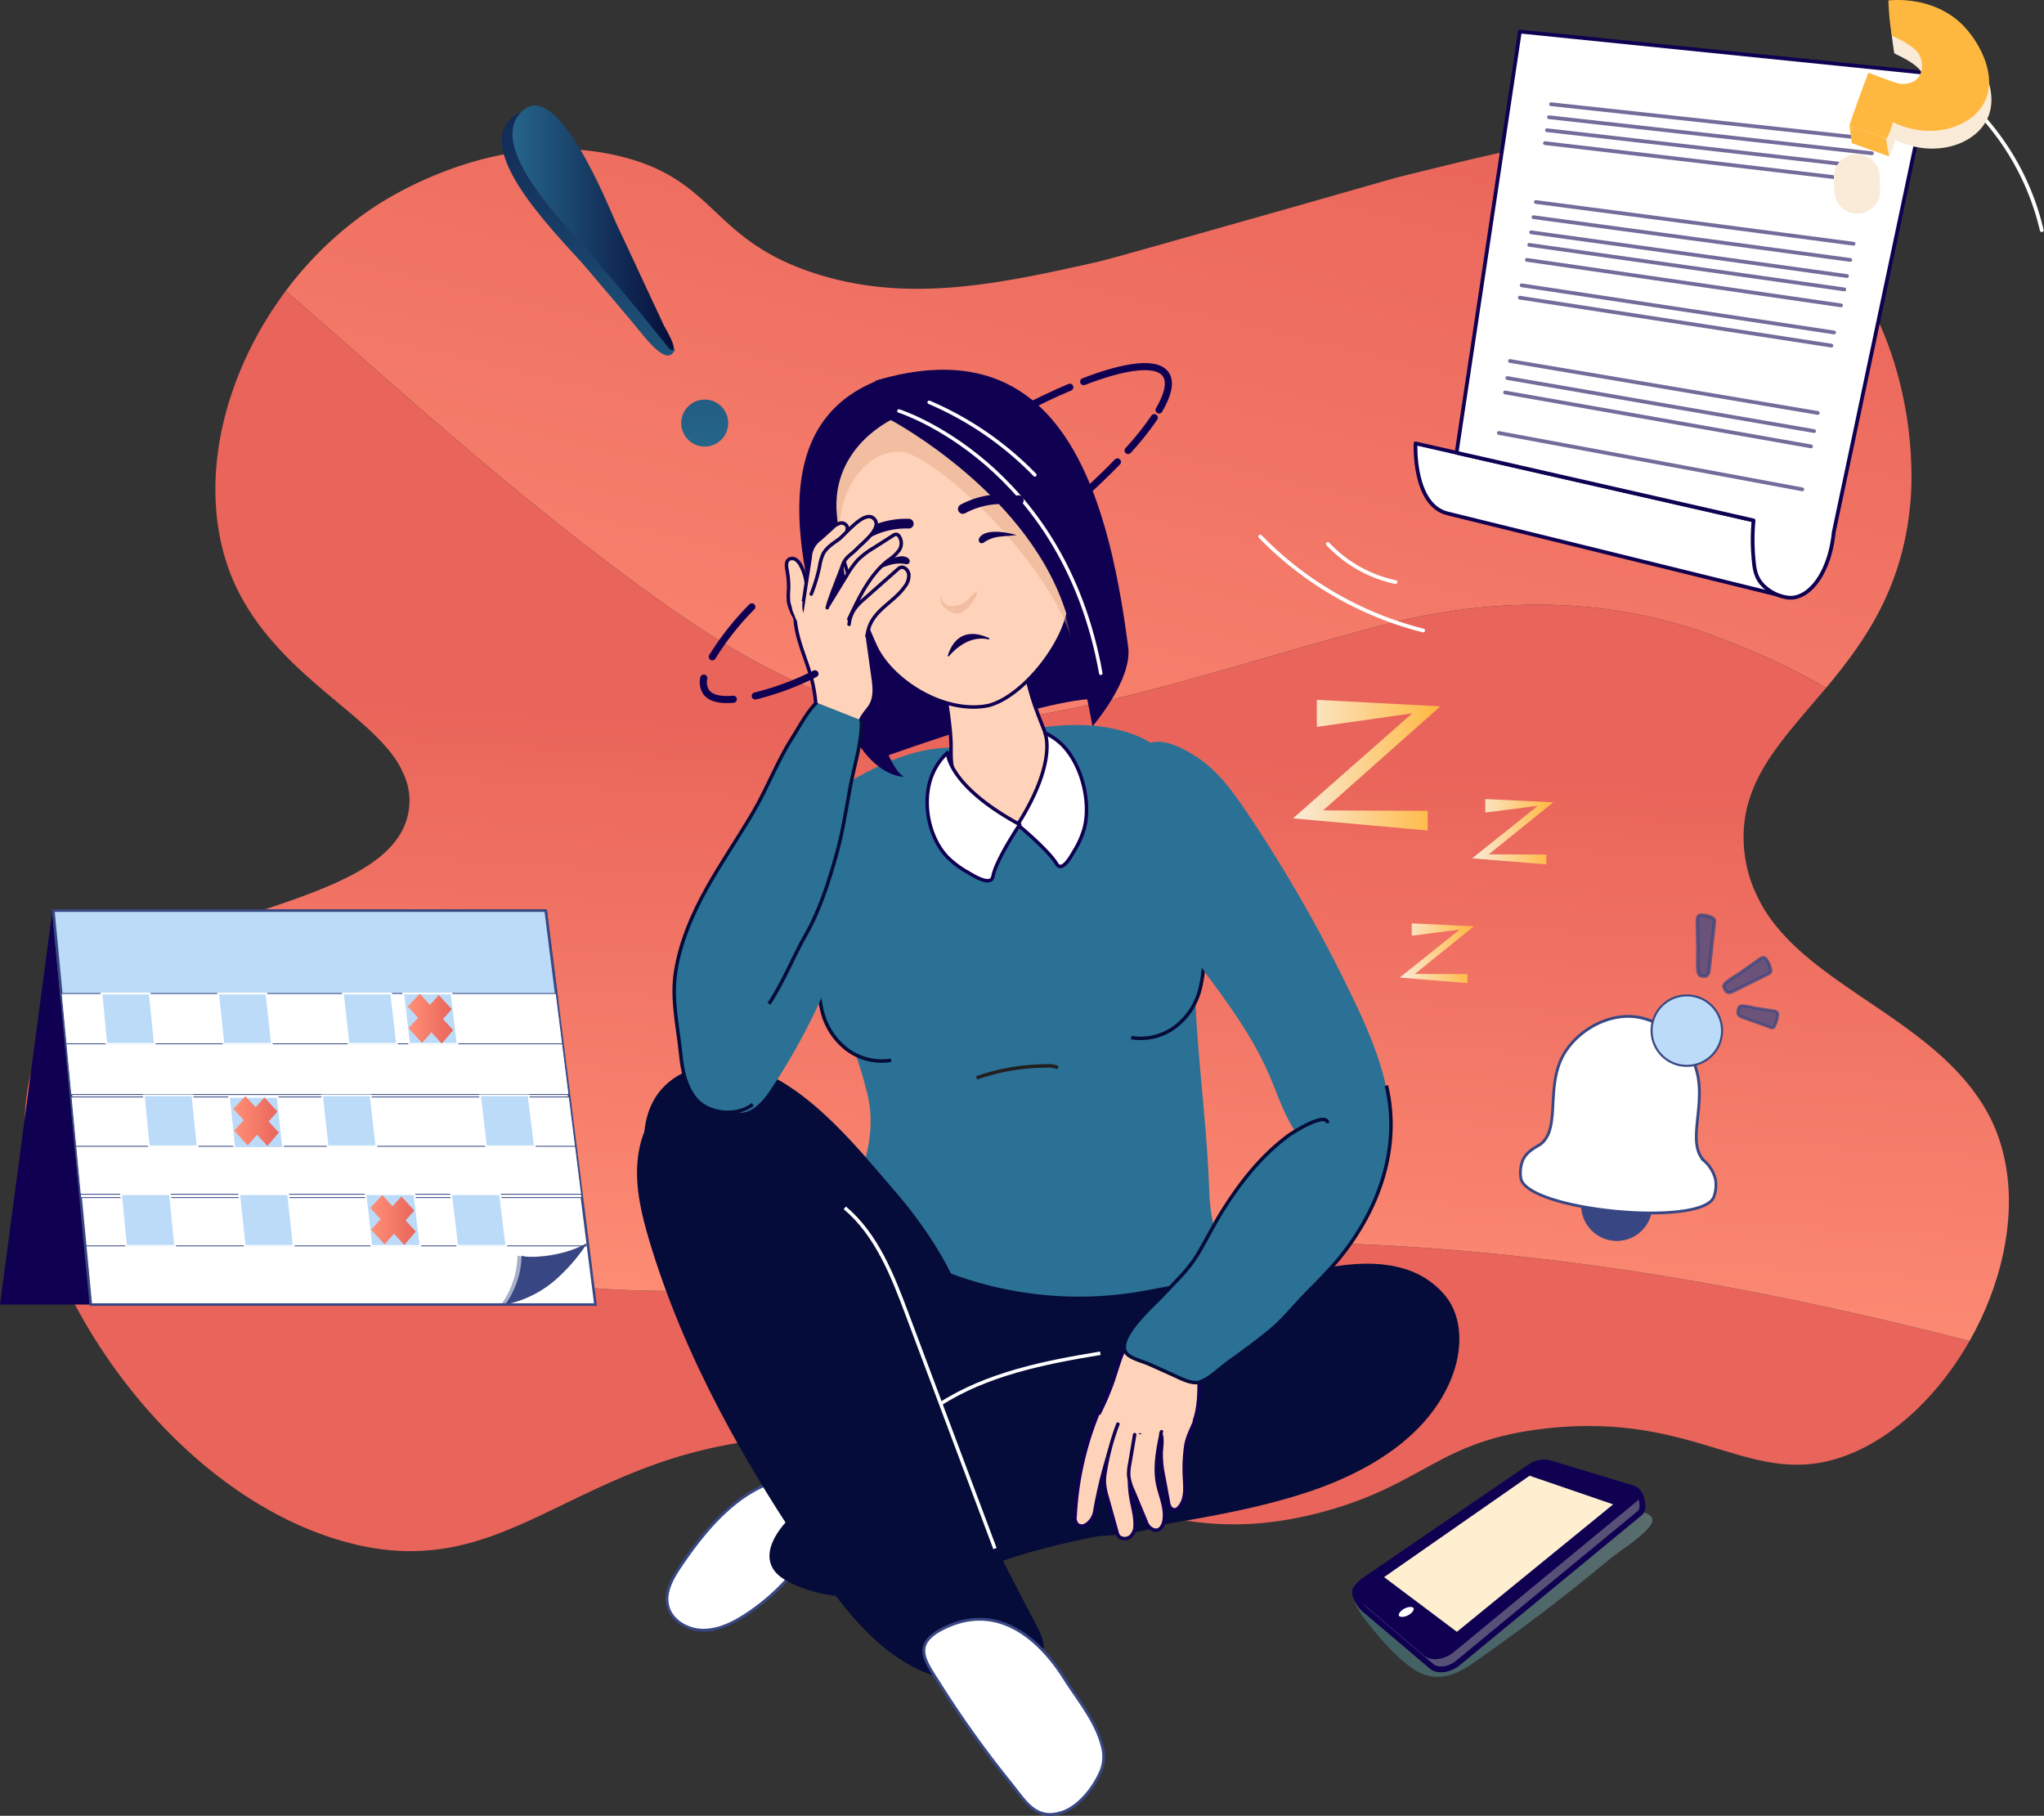 <svg xmlns="http://www.w3.org/2000/svg" xmlns:xlink="http://www.w3.org/1999/xlink" width="576.006" height="511.665" viewBox="0 0 576.006 511.665"><rect x="0" y="0" width="576.006" height="511.665" fill="#333333" stroke="none"/><defs><style>.a,.am,.an,.ax,.j,.p,.q,.s,.t,.u,.v{fill:none;}.b{opacity:0.38;fill:url(#a);}.c{clip-path:url(#b);}.d{fill:url(#c);}.e{fill:url(#d);}.f{fill:url(#e);}.g,.i{fill:#2a7195;}.h{fill:#060c39;}.h,.i,.s{stroke:#060c39;}.ae,.af,.ag,.ah,.ai,.au,.av,.aw,.ax,.ay,.h,.i,.j,.k,.s,.t{stroke-miterlimit:10;}.h,.i,.j,.l,.n,.p,.s,.t,.v{stroke-width:0.982px;}.j{stroke:#231f20;}.ac,.aj,.ak,.au,.aw,.k,.n{fill:#fff;}.ae,.ag,.ah,.ai,.au,.aw,.ax,.k{stroke:#384783;}.ag,.k{stroke-width:0.794px;}.l,.r{fill:#ffd3b9;}.aa,.ac,.ak,.am,.l,.n,.q,.u,.v,.z{stroke:#100052;}.aa,.ac,.ak,.am,.an,.l,.n,.p,.q,.u,.v,.z{stroke-linecap:round;stroke-linejoin:round;}.aa,.m{fill:#100052;}.o{fill:#e2a383;mix-blend-mode:multiply;isolation:isolate;}.az,.o{opacity:0.44;}.an,.ay,.p,.t{stroke:#fff;}.q{stroke-width:2.735px;}.u{stroke-width:2px;}.w{fill:url(#f);}.x{fill:url(#g);}.y{fill:url(#h);}.z{fill:#575177;}.aa,.ac,.z{stroke-width:1.64px;}.ab{fill:#ffefd1;}.ad{fill:url(#j);}.ae,.ag,.ah,.ai,.az,.ba{fill:#384783;}.ae{stroke-width:0.211px;}.af,.av,.ay{fill:#bbdbf9;}.af,.av{stroke:#384883;}.af{stroke-width:0.575px;}.ag,.ah,.ai{opacity:0.72;}.ah{stroke-width:0.898px;}.ai{stroke-width:0.98px;}.ak,.am,.an{stroke-width:1.056px;}.al{opacity:0.58;}.ao{fill:url(#m);}.ap{fill:url(#n);}.aq{fill:url(#o);}.ar{fill:url(#p);}.as{fill:url(#q);}.at{fill:url(#r);}.au,.av{stroke-width:0.722px;}.aw,.ax{stroke-width:0.241px;}.ay{stroke-width:0.482px;}.bb{fill:url(#s);}</style><linearGradient id="a" y1="0.5" x2="1" y2="0.5" gradientUnits="objectBoundingBox"><stop offset="0" stop-color="#4fa5ad"/><stop offset="1" stop-color="#99cbcf"/></linearGradient><clipPath id="b"><path class="a" d="M953.206,446.3c-7.631-46.061-69.956-48.788-73.825-89.426C877.567,337.8,890.1,326,902.712,310.9c10.956-13.123,21.964-28.736,23.649-53.774.329-4.891,2.128-38.952-20.134-67.413-4.923-6.294-21.616-25.738-48.992-32.331-19.106-4.6-37.252-.13-73.546,8.812-4.453,1.1-2.927.8-38.736,10.946-30.256,8.569-45.385,12.853-47.891,13.413-27.266,6.082-53.323,11.894-79.971,3.223C587.83,184.256,589.6,167.6,562.6,160.893c-34.346-8.532-65.358,11.431-69.79,14.375a100.555,100.555,0,0,0-24.667,23.492c-15.766,21.053-23.351,47.616-18.286,70.749,9.157,41.822,55.857,50.526,53.019,74.98-3.785,32.617-87.98,26.728-104.7,68.788a46.665,46.665,0,0,0-1.522,4.526c-12.268,43.339,31.219,117.479,87.427,133.739,52.788,15.271,68.426-34.593,146.775-28.9,58.879,4.281,79.231,34.563,130.2,20.637,28.487-7.784,32.178-19.99,62.415-23.388,43.347-4.871,58,17.714,84.765,7.573,13.911-5.272,26.478-17.643,34.9-32.667C951.552,479.8,955.834,462.162,953.206,446.3Z" transform="translate(-394.573 -155.55)"/></clipPath><linearGradient id="c" x1="0.483" y1="2.287" x2="0.492" y2="1.264" gradientUnits="objectBoundingBox"><stop offset="0" stop-color="#ff9077"/><stop offset="1" stop-color="#e9645a"/></linearGradient><linearGradient id="d" x1="0.006" y1="1.33" x2="0.824" y2="0.008" xlink:href="#c"/><linearGradient id="e" x1="0.474" y1="1.03" x2="0.548" y2="0.424" xlink:href="#c"/><linearGradient id="f" x1="0.721" y1="1.708" x2="0.275" y2="-0.622" gradientUnits="objectBoundingBox"><stop offset="0" stop-color="#2a7195"/><stop offset="1" stop-color="#060c39"/></linearGradient><linearGradient id="g" x1="0.763" y1="2.422" x2="-0.887" y2="-9.638" xlink:href="#f"/><linearGradient id="h" x1="0" y1="0.5" x2="1" y2="0.5" xlink:href="#f"/><linearGradient id="j" y1="0.5" x2="1" y2="0.5" gradientUnits="objectBoundingBox"><stop offset="0" stop-color="#faebd8"/><stop offset="1" stop-color="#ffb83f"/></linearGradient><linearGradient id="m" x1="-25.23" y1="18.47" x2="-25.255" y2="20.166" xlink:href="#j"/><linearGradient id="n" x1="-25.756" y1="19.978" x2="-24.745" y2="19.978" xlink:href="#j"/><linearGradient id="o" x1="-98.54" y1="278.386" x2="-98.49" y2="279.212" xlink:href="#j"/><linearGradient id="p" x1="-77.991" y1="71.496" x2="-77.374" y2="72.348" xlink:href="#j"/><linearGradient id="q" x1="-77.922" y1="55.073" x2="-78.661" y2="65.586" xlink:href="#j"/><linearGradient id="r" x1="-90.779" y1="87.795" x2="-89.809" y2="87.795" xlink:href="#j"/><linearGradient id="s" x1="0" y1="0.5" x2="1" y2="0.5" xlink:href="#c"/></defs><g transform="translate(-382 -84)"><path class="b" d="M1116.215,895.719c-4.476.628-9.112,1.313-12.9,3.774-2.317,1.5-4.242,3.631-6.773,4.736.542,3.17,2.623,5.828,4.655,8.321,3.73,4.578,7.6,9.169,12.517,12.436,5.664,3.762,11.2,2,16.441-1.636,9.045-6.28,17.717-12.684,26.339-19.445,4.243-3.328,8.4-6.756,12.582-10.161,3.594-2.926,7.931-5.293,10.923-8.892,4.1-4.928-6.952-4.927-9.957-5.259l-9.387-1.036" transform="translate(-333.245 -370.563)"/><g transform="translate(388.709 122.181)"><g class="c"><g transform="translate(0.263 0.577)"><path class="d" d="M729.755,697.2c-76.531,1.573-153.062,28.83-228.544,1.573-36.637-13.381-69.4-34.118-104.06-50.682-12.268,43.34,31.219,117.48,87.427,133.74,52.788,15.271,68.426-34.593,146.775-28.9,58.879,4.281,79.231,34.563,130.2,20.637,28.488-7.784,32.178-19.99,62.415-23.388,43.347-4.871,58,17.713,84.765,7.572,13.911-5.272,26.478-17.643,34.9-32.667C872.551,706.777,802.419,695.651,729.755,697.2Z" transform="translate(-395.065 -385.835)"/><path class="e" d="M743.209,319.649c36.168-6.29,67.62-17.822,103.264-26.733,31.451-7.338,62.9-6.29,91.732,5.242a189.162,189.162,0,0,1,29.3,13.825c10.956-13.123,21.964-28.736,23.649-53.774.329-4.891,2.128-38.952-20.134-67.413-4.923-6.294-21.617-25.737-48.992-32.331-19.106-4.6-37.252-.131-73.546,8.812-4.453,1.1-2.927.8-38.736,10.945-30.256,8.569-45.385,12.854-47.891,13.413-27.266,6.082-53.324,11.894-79.971,3.224-29.261-9.521-27.492-26.177-54.49-32.883-34.346-8.532-65.358,11.431-69.79,14.375a100.562,100.562,0,0,0-24.667,23.491c34.744,30.3,69.356,62.015,109.106,89.929C672.969,311.262,705.993,326.463,743.209,319.649Z" transform="translate(-459.365 -156.631)"/><path class="f" d="M955.521,485.142c-7.631-46.061-69.956-48.787-73.824-89.425-1.815-19.066,10.723-30.869,23.33-45.969a189.165,189.165,0,0,0-29.3-13.825c-28.83-11.532-60.281-12.58-91.732-5.242-35.644,8.911-67.1,20.443-103.264,26.733-37.217,6.814-70.241-8.387-101.167-29.879-39.75-27.914-74.362-59.632-109.106-89.929-15.766,21.054-23.351,47.616-18.286,70.749,9.157,41.822,55.857,50.526,53.019,74.979-3.785,32.617-87.98,26.729-104.7,68.789a46.722,46.722,0,0,0-1.522,4.525c34.658,16.564,67.423,37.3,104.06,50.682,75.483,27.257,152.013,0,228.544-1.573,72.664-1.546,142.8,9.58,213.88,27.887C953.867,518.649,958.149,501.008,955.521,485.142Z" transform="translate(-396.888 -194.396)"/></g></g></g><g transform="translate(562.013 187.304)"><path class="g" d="M857.642,637.319c-5.706-.414-11.5-1.142-16.739-3.631-4.685-2.224-8.733-5.758-12.653-9.334-3-2.74-7.354-.607-8.784-4.2-3.195-8.04-.914-16.92,2.376-24.534,2.842-6.58,4.416-13.3,3.684-20.656a41.857,41.857,0,0,0-1.3-6.343c-2.587-9.958-6.683-18.976-8.337-29.311-1.628-10.171-2.657-20.534-6.163-30.288-1.95-5.426-3.638-11.59-1.14-16.788,1.842-3.835,5.612-6.329,9.314-8.427,9.429-5.342,18.908-10.282,29.785-10.56,6.748-.172,12.412-2.823,18.8-4.316,11.063-2.586,24.223-3.357,34.887,1.216,17.982,7.712,12.248,37.07,14.339,52.067a107.544,107.544,0,0,1,1.27,13.829c.19,20.372,3.344,40.692,4.113,61.035.248,6.568.819,13.873,5.652,18.328a27.125,27.125,0,0,1,3.278,2.994,3.8,3.8,0,0,1,.618,4.135,4.982,4.982,0,0,1-2.065,1.649c-7.41,3.919-14.7,4.645-22.589,6.665-2.764.708-5.132,2.172-8.046,2.742-3.51.687-7.065,1.049-10.547,1.9C877.663,637.85,867.583,638.04,857.642,637.319Z" transform="translate(-760.377 -365.855)"/><path class="h" d="M857.976,819.326c-13.221-4.236-24.592-9.751-31.971-19-8.275-10.376-11.3-23.431-11.633-36.7-.1-4.043.188-8.307,2.374-11.709,3.282-5.111,10.092-6.925,16.123-6.214s11.6,3.448,17.26,5.655a103.708,103.708,0,0,0,53.093,5.866c8.148-1.248,16.195-3.477,24.438-3.6a12.088,12.088,0,0,1,5.85,1.017c2.595,1.367,4.036,4.223,4.93,7.016,3.371,10.535,1.2,22-1.744,32.657C926.872,829.85,886.914,828.6,857.976,819.326Z" transform="translate(-763.654 -495.837)"/><path class="i" d="M819.711,570.613c-6.232,6.176-6.406,16.668-4.626,24.737a19.355,19.355,0,0,0,6.924,11.158,16.291,16.291,0,0,0,12.616,3.208" transform="translate(-763.538 -414.249)"/><path class="i" d="M994.331,558.64c6.231,6.176,6.405,16.668,4.625,24.737a19.354,19.354,0,0,1-6.923,11.158,16.291,16.291,0,0,1-12.616,3.208" transform="translate(-840.634 -408.666)"/><path class="j" d="M920.659,647.357a7.256,7.256,0,0,0-3.138-.489,60.527,60.527,0,0,0-19.8,3.376" transform="translate(-802.532 -449.813)"/><path class="g" d="M1050.135,585.223c-.79,9.74-9.51,11.584-17.405,8.236-9.29-3.939-12.321-13.862-15.907-22.553-6.481-15.708-16.828-26.921-26.043-40.716-8.683-13-19.13-29.232-14.6-45.445,3.219-11.512,10.481-10.818,19.893-4.59,5.188,3.434,9.11,8.453,12.623,13.588a406.741,406.741,0,0,1,28.619,49c3.212,6.522,7.065,14.314,9.725,22.354C1049.271,571.829,1050.661,578.739,1050.135,585.223Z" transform="translate(-838.615 -369.992)"/><path class="h" d="M764.134,743.377c-1.874-2.014-3.693-4.029-5.474-5.979-11.724-12.836-22.233-27.073-29.186-43.09-5.971-13.754-12.949-36.986,4.662-45.409,22.877-10.941,45.3,17.9,58.39,33.039,15.552,17.982,26.9,39.836,23.606,64.252-1.043,7.721-3.961,16.577-11.382,18.952a16.6,16.6,0,0,1-8.13.193C783.463,762.831,773.176,753.1,764.134,743.377Z" transform="translate(-721.02 -449.632)"/><path class="k" d="M738.32,888.551c-2.367,3.479-4.846,7.51-3.874,11.6,1,4.2,5.567,6.848,9.915,6.887s8.446-1.983,12.08-4.354a59.182,59.182,0,0,0,13.1-11.646C775.4,884,798.816,866.785,776.81,864,759.262,861.786,747.055,875.71,738.32,888.551Z" transform="translate(-726.285 -550.971)"/><path class="h" d="M830.9,809.336c1.238,2.343,2.519,4.961,1.852,7.52-.624,2.39-2.8,4.056-5.011,5.208-10.673,5.567-24.224,2.988-34.319-3.549s-17.4-16.44-24.183-26.31c-19.439-28.306-36.587-58.544-46.421-91.347-2.185-7.286-4.017-14.848-3.336-22.419,2.593-28.834,39.221-26.723,49.765-4.482,13.066,27.563,22.958,56.844,36.131,84.517Q817.609,784.162,830.9,809.336Z" transform="translate(-719.341 -454.555)"/><path class="h" d="M967.761,753.72a23,23,0,0,1,10.953,7.207c5.031,6,4.815,14.977,2.027,22.292-6.383,16.739-23.544,26.867-40.561,32.469-26.289,8.654-54.585,9.614-81.032,17.774-10.584,3.266-20.835,7.675-31.65,10.068s-22.576,2.615-32.516-2.273c-2.038-1-4.077-2.316-5.067-4.359-1.833-3.784.624-8.211,3.344-11.416,12.131-14.3,29.809-21.06,46.975-27.208,18.933-6.781,36-15.792,53.976-24.494C909.969,766.15,945.724,746.765,967.761,753.72Z" transform="translate(-751.96 -498.956)"/><path class="k" d="M919.951,981.437a11.023,11.023,0,0,0,.078-7.039c-1.729-6.7-6.923-12.919-10.564-18.679-7.615-12.047-19.358-21.23-33.825-14.191-9.319,4.535-5.472,9.2-1.219,15.9a294.817,294.817,0,0,0,19.946,27.842c4.152,5.119,6.976,10.59,14.379,8.237C913.716,991.929,918.126,986.106,919.951,981.437Z" transform="translate(-789.556 -586.093)"/><path class="g" d="M759.49,578.81c.612,4.6,2.126,9.646,5.725,10.65,3.906,1.09,7.371-2.626,9.63-5.993A179.71,179.71,0,0,0,803.2,510.389c.39-2.592.715-5.295-.088-7.789-2.126-6.6-11.432-8.362-17.5-4.994s-9.49,9.977-12.263,16.335c-8.387,19.234-14.19,37.18-14.247,58.688A47.44,47.44,0,0,0,759.49,578.81Z" transform="translate(-737.885 -379.422)"/><g transform="translate(122.932 269.246)"><path class="l" d="M974.39,782.152a17.878,17.878,0,0,0-6.363,7.944c-1.363,3.055-2.167,6.276-3.278,9.408a83.584,83.584,0,0,1-4.369,9.824c-.595,1.171-1.2,2.54-.534,3.68a3.8,3.8,0,0,0,1.22,1.155c4.873,3.246,11.636,2.828,17.694,2.093a14.075,14.075,0,0,0,5.714-1.548c4.869-3.01,4.926-12.23,4.745-16.8-.1-2.468.008-5.072,1.451-7.191" transform="translate(-954.303 -782.152)"/><path class="l" d="M956.188,830.374a88.794,88.794,0,0,0-6.455,28.944,2.7,2.7,0,0,0,.67,2.4,2.124,2.124,0,0,0,2.093.205,5.43,5.43,0,0,0,2.774-3.908,131.256,131.256,0,0,1,3.113-13.557c1.062-3.569,1.562-6.563,4.847-9.109" transform="translate(-949.713 -804.642)"/><path class="l" d="M969,836.029a67.4,67.4,0,0,0-3.555,13.317,16.11,16.11,0,0,0-.266,3.079,18.579,18.579,0,0,0,.841,4.3l2.712,9.732a2.906,2.906,0,0,0,.6,1.28,2.581,2.581,0,0,0,3.345-.131,4.223,4.223,0,0,0,1.168-3.075c.1-2.552-.686-5.056-1.131-7.579a29.338,29.338,0,0,1,2.551-17.889" transform="translate(-956.922 -807.279)"/><path class="l" d="M979.725,840.866l-1.4,8.275a13.692,13.692,0,0,0-.286,3.224,14.04,14.04,0,0,0,1.278,4.319l3.642,8.748a3.9,3.9,0,0,0,.983,1.573c2.14,1.8,3.7.238,4.058-1.865.681-3.95-1.476-7.679-1.984-11.536-.6-4.54.349-9.113,1.273-13.566" transform="translate(-962.917 -809.149)"/><path class="l" d="M995.034,837.608c.577,1.76.169,3.635.089,5.466a30.33,30.33,0,0,0,.734,6.812l1.3,7.056a3.426,3.426,0,0,0,.545,1.523,1.545,1.545,0,0,0,1.57.586,1.8,1.8,0,0,0,.779-.537c2.134-2.26,1.807-5.533,1.644-8.466a46.455,46.455,0,0,1,.329-8.637c.384-2.922,1.681-4.963,2.718-7.681" transform="translate(-970.85 -806.207)"/></g><path class="i" d="M1049.594,657.232c4.152,17.4-2.1,34.858-13.064,48.4-2.951,3.644-6.29,6.942-9.553,10.26-3.468,3.527-6.434,7.39-10.268,10.519-3.794,3.1-7.737,6-11.732,8.834-2.256,1.6-5.345,4.742-7.974,5.54-2.306.7-5.473-1.076-7.57-2.021l-6.571-2.96c-1.768-.8-4.476-1.43-6-2.6-4.846-3.715,7.258-14.226,9.407-16.55,3.366-3.64,7.4-7.343,9.973-11.58,2.513-4.133,4.616-8.506,7.193-12.613,5.011-7.985,10.953-15.541,18.6-21.167,1.219-.9,10.628-6.85,11.021-3.473" transform="translate(-838.914 -454.646)"/><g transform="translate(45.224 0.883)"><path class="m" d="M835.4,415.453s50.8-18.431,61.807-16.259c0,0,2.764-34.742-2.024-41.434s-20.927-25.58-42.651-19.435S819.216,358.8,821.057,375,835.4,415.453,835.4,415.453Z" transform="translate(-811.914 -306.233)"/><path class="l" d="M876.235,420.046c1.282,6.045,2.827,14.291,3.61,20.4.3,2.361.564,4.741.646,7.092.09,2.551-.192,5.018.485,7.585a29.635,29.635,0,0,0,3.155,7.714c2.767,4.576,5.874,7.077,9.811,8.188a8.407,8.407,0,0,0,6.542-.864c12.123-6.989,7.1-23.586,7.094-23.608-.774-2.554-1.923-5.051-2.805-7.561a68.364,68.364,0,0,1-3.6-13.6c-.471-3.471-.752-6.962-1.452-10.4.063.313-11.07,2.347-11.9,2.6C887.19,417.783,876.2,419.878,876.235,420.046Z" transform="translate(-837.737 -342.551)"/><path class="n" d="M927.113,471.077s3.631,7.948-7.7,25.825c0,0,8.645,7.13,10.991,11.053,1.545,2.585,4.236-2.431,4.916-3.6a25.389,25.389,0,0,0,2.854-6.363c1.8-6.929-.3-16.122-4.657-21.8A16.625,16.625,0,0,0,927.113,471.077Z" transform="translate(-857.872 -368.711)"/><path class="n" d="M877.366,481.416s-.089,9.142,20.351,20.277c0,0-6.7,9.981-7.532,14.579-.549,3.029-5.745-.314-7.016-1.073a26.19,26.19,0,0,1-5.976-4.49c-5.072-5.47-6.856-14.731-4.592-21.817A17.715,17.715,0,0,1,877.366,481.416Z" transform="translate(-835.59 -373.533)"/><path class="l" d="M825.2,372.307c-3.626-.805-5.035.329-5.6,1.021-2.991,3.691,1.237,14.763,7.676,18.681a11.322,11.322,0,0,0,8.416,1.376" transform="translate(-810.869 -322.517)"/><path class="l" d="M943.217,350.412c3.108-2.034,4.827-1.471,5.6-1.021,4.1,2.4,4.059,14.248-.581,20.189a11.322,11.322,0,0,1-7.387,4.26" transform="translate(-867.869 -311.759)"/><path class="l" d="M844.48,291.658a39.4,39.4,0,0,0-14.931,6.6c-4.747,3.444-6.42,7-7.991,12.013-4.059,12.955,7.211,41.88,11.653,51.687s19.341,19.411,31.867,16.923c10.34-2.571,23.6-19.8,22.929-30.546s-4.256-41.58-13.909-51.126c-3.737-3.7-6.88-6.052-12.687-6.873a39.4,39.4,0,0,0-16.282,1.161" transform="translate(-811.832 -284.243)"/><path class="o" d="M843.079,307.7c15.239,6.207,41.169,34.466,46.452,52.466-6.232-21.233-6.681-79.737-43.388-68.56-24.9,6.151-25.2,18.314-21.655,41.765C822.451,319.882,831.53,305.531,843.079,307.7Z" transform="translate(-812.848 -284.357)"/><path class="m" d="M848.276,293.239s40.682,21.415,50.309,56.569c4.566,16.676,6.836,29.9,6.836,29.9s11.268-12.981,10.068-22.258c-5.962-46.105-20.068-90.492-71.293-75.1Z" transform="translate(-822.795 -279.245)"/><path class="m" d="M830.926,295.344s-17.959,7.736-16.26,27.043c1.686,19.162,10.647,69.527,18.936,74.009,0,0-12.695.48-19.561-25.176-3-11.2-7.917-26.517-9.468-41.372-2-19.168,1.607-37.568,22.191-45.366Z" transform="translate(-804.089 -281.687)"/><path class="p" d="M856.725,301.019s46.259,14.568,56.883,73.915" transform="translate(-828.637 -289.4)"/><path class="p" d="M872.7,296.453a91.583,91.583,0,0,1,29.77,20.452" transform="translate(-836.087 -287.27)"/><path class="q" d="M890.468,350.351a23.157,23.157,0,0,1,15.469-2.32c.111.022.261.026.3-.081s-.212-.112-.138-.026" transform="translate(-844.375 -311.118)"/><path class="q" d="M848.637,360.51a23.158,23.158,0,0,0-14.878,4.827c-.09.07-.223.14-.307.062s.14-.195.112-.084" transform="translate(-817.775 -317.139)"/><path class="o" d="M884.156,399.972a6.6,6.6,0,0,1-3.482.313,3.428,3.428,0,0,1-1.814-2.524,2.251,2.251,0,0,0,.176,2.16,4.424,4.424,0,0,0,.493.575,5.972,5.972,0,0,0,3.55,2.005c1.825.115,3.3-1.419,4.353-2.859a7.268,7.268,0,0,0,1.677-3.434C887.368,396.918,886.425,399.257,884.156,399.972Z" transform="translate(-838.869 -333.793)"/><path class="m" d="M898.873,367.157a.9.9,0,0,0,.689.893,1.577,1.577,0,0,0,1.043-.429,9.637,9.637,0,0,1,4.344-1.446c1.53-.191,3.079-.214,4.6-.471-2.7-.639-6.293-1.423-8.98-.406C899.864,365.565,898.863,366.319,898.873,367.157Z" transform="translate(-848.294 -319.15)"/><path class="m" d="M853.228,378.756a.9.9,0,0,1-.265,1.1,1.578,1.578,0,0,1-1.128.034,9.637,9.637,0,0,0-4.557.451c-1.474.449-2.9,1.06-4.391,1.445,2.2-1.684,5.167-3.865,8.035-4.032C851.674,377.706,852.9,377.986,853.228,378.756Z" transform="translate(-822.184 -325.183)"/></g><path class="i" d="M760.167,566.132c-4.465,3.495-12.334,2.733-15.9-1.382-2.992-3.45-3.951-8.193-4.4-12.737-.794-7.973-2.71-15.527-1.382-23.62s4.626-15.792,8.591-22.926c4.116-7.406,8.941-14.383,13.224-21.689,4.034-6.881,6.736-14.3,11.04-21,2.312-3.6,6.456-11.989,11.081-12.292,3.509-.229,8.384,4.086,8.4,7.617.023,6.45-1.981,12.238-3.151,18.447-1.19,6.32-2.094,12.588-3.82,18.807-2.15,7.747-4.745,15.978-8.748,22.988-3.611,6.325-6.253,13.261-10.36,19.418" transform="translate(-728.054 -358.222)"/><g transform="translate(41.62 42.269)"><path class="l" d="M803.259,404.875a49.65,49.65,0,0,0-3.566-9.256,15.477,15.477,0,0,1-1.742-4.335,18.319,18.319,0,0,1-.027-3.6,24.793,24.793,0,0,0-.421-5.462c-.2-1.066-.383-2.391.492-3.033a1.807,1.807,0,0,1,1.974.043,4.194,4.194,0,0,1,1.342,1.583,13.387,13.387,0,0,1,1.1,10.323" transform="translate(-797.336 -367.116)"/><path class="l" d="M807.7,428.576a40.561,40.561,0,0,0-1.232-6.883c-1.4-5.192-3.837-10.159-4.458-15.485-.229-1.969-.1-4.214,1.443-5.553a7.541,7.541,0,0,1,3.271-1.381c3.264-.776,6.892-1.295,9.851.222a9.717,9.717,0,0,1,4.369,5.1,27.218,27.218,0,0,1,1.478,6.542l1.439,10.228c.378,2.689.721,5.581-.616,7.98-.753,1.352-1.989,2.431-2.659,3.822-.066.138-.127.279-.188.419" transform="translate(-799.474 -376.26)"/><path class="l" d="M805.2,386.1l2.483-16.224a6.688,6.688,0,0,1,2.8-5.186l3.465-3.128a4.321,4.321,0,0,1,2.562-1.406c.995-.033,2.023,1.042,1.548,1.916.675.173.571.528.427,1.21a3.629,3.629,0,0,1-1.126,1.725c-5.268,5.223-6.137,10.637-3.032,17.223" transform="translate(-801.005 -358.367)"/><path class="l" d="M819.317,386.3l5.265-8.575a25.39,25.39,0,0,1,3.115-4.358,23.483,23.483,0,0,1,4.469-3.391l5.448-3.482a1.43,1.43,0,0,1,1.006-.328,1.165,1.165,0,0,1,.567.343,3.5,3.5,0,0,1,.156,4.117,11.577,11.577,0,0,1-3.059,2.834c-5.16,4-8.229,10.406-11.123,16.582" transform="translate(-807.587 -361.163)"/><path class="l" d="M830.392,399.613a9.349,9.349,0,0,1,1.622-4.4,16.579,16.579,0,0,1,2.681-2.776l9.347-8.274a2.765,2.765,0,0,1,.813-.562c1.031-.388,2.192.714,2.364,1.913a4.841,4.841,0,0,1-1.006,3.31c-2.929,4.338-8.38,6.472-10.159,11.532a14.6,14.6,0,0,0-.61,2.615" transform="translate(-812.752 -369.264)"/><g transform="translate(1.569)"><path class="l" d="M810.41,378.636a48.451,48.451,0,0,0,2.341-7.743,13.306,13.306,0,0,1,.994-3.54c.933-1.806,2.749-2.946,4.4-4.131,1.874-1.345,7.163-8.268,9.822-5.949,2.825,2.464-3,6.821-4.595,8.5-1.838,1.932-3.389,2.359-4.224,4.98-.477,1.5-3.8,9.506-4.225,11.729" transform="translate(-805.002 -356.802)"/><path class="r" d="M804.093,408.035a7.036,7.036,0,0,0-.268-2.769,10.854,10.854,0,0,1-.6-1.638,10.173,10.173,0,0,1-.008-1.95.9.9,0,0,0-.046-.359c-.291-.695-1.374-.105-1.769.127a2.153,2.153,0,0,0-.691.531,2.091,2.091,0,0,0-.427,1.428,3.751,3.751,0,0,0,.337.993,28.135,28.135,0,0,0,1.607,3.577,3.818,3.818,0,0,0,.74.866.736.736,0,0,0,.482.235c.2-.015.4-.376.481-.376A1.555,1.555,0,0,0,804.093,408.035Z" transform="translate(-800.275 -377.411)"/></g></g><path class="s" d="M831.285,720.84a91.851,91.851,0,0,1,9.7,14.059c5.477,9.772,9.113,20.444,12.951,30.968q8.83,24.216,19.264,47.806" transform="translate(-771.549 -484.312)"/><path class="t" d="M828.141,721.821c8.983,7.547,13.45,19.037,17.569,30.022l24.741,65.978" transform="translate(-770.083 -484.769)"/><path class="t" d="M923.523,798.589c-15.74,2.607-31.862,5.778-45.28,14.409" transform="translate(-793.449 -520.572)"/><path class="u" d="M985.121,304.544a81.733,81.733,0,0,1-7.376,9.256" transform="translate(-839.854 -290.161)"/><path class="u" d="M963.535,327.918c-2.9,3-6.185,6.163-9.806,9.419" transform="translate(-828.654 -301.062)"/><path class="v" d="M947.734,348.176q-1.712,1.513-3.515,3.051" transform="translate(-824.219 -310.51)"/><path class="u" d="M761.882,448.045c-3.806.326-6.469-.332-7.689-2.1a5.149,5.149,0,0,1-.626-3.864" transform="translate(-735.252 -354.305)"/><path class="u" d="M758.173,418.539a79.1,79.1,0,0,1,11.134-14.075" transform="translate(-737.451 -336.761)"/><path class="u" d="M797.665,439.8a79.074,79.074,0,0,1-16.823,6.25" transform="translate(-748.023 -353.239)"/><path class="v" d="M913.148,303.915q1.119-.609,2.223-1.2" transform="translate(-809.728 -289.31)"/><path class="u" d="M919.486,295.463c5.216-2.736,10.143-5.082,14.665-6.989" transform="translate(-812.684 -282.666)"/><path class="u" d="M954.276,281.824c12.06-4.64,20.634-5.678,23.137-2.053,1.46,2.115.7,5.6-1.889,10.048" transform="translate(-828.909 -277.59)"/></g><g transform="translate(523.41 113.75)"><g transform="translate(0 1.892)"><path class="w" d="M695.976,210.7c-.65-1.912-.388,6.308-9.407-4.861-4.879-6.044-10.022-11.871-14.995-17.838-6.432-7.719-31.109-31.035-22.932-41.906,10.047-13.356,25.128,25.133,27.866,30.994C682.209,189.29,690.275,198.5,695.976,210.7Z" transform="translate(-647 -143.296)"/><circle class="x" cx="6.62" cy="6.62" r="6.62" transform="translate(50.564 80.957)"/></g><g transform="translate(3.013)"><path class="y" d="M697.9,208.53a.443.443,0,0,1-.218.095c-.4.066-.741-.274-1-.584-3.2-3.784-6.123-7.676-9.311-11.456q-2.55-3.022-5.084-6.058-1.315-1.573-2.628-3.147c-.439-.526-2.438-2.288-2.438-2.925-6.433-7.719-31.109-31.035-22.932-41.906,10.046-13.356,25.127,25.133,27.865,30.994,2.952,6.217,5.827,12.472,8.739,18.707l4.37,9.353C695.585,202.292,698.881,207.708,697.9,208.53Z" transform="translate(-652.647 -139.751)"/><circle class="y" cx="6.62" cy="6.62" r="6.62" transform="translate(48.975 81.751)"/></g></g><g transform="translate(763.895 496.088)"><path class="z" d="M1176.319,867.045l-22.339-3.688a6.941,6.941,0,0,0-5.217,1.013l-50.333,30.12c-2.061,1.41.568,5.306,1.7,6.269l19.122,16.226c1.655,1.4,4.983.975,7.333-.962l51.327-42.295C1179.453,872.461,1178.275,867.638,1176.319,867.045Z" transform="translate(-1097.665 -859.484)"/><g transform="translate(0.282 0)"><path class="aa" d="M1117.834,910.04l-19.122-16.226c-1.134-.962-.342-2.889,1.72-4.3l46.911-32.089a6.935,6.935,0,0,1,5.216-1.013l23.131,7.008c1.956.593,2.342,2.1.8,3.363l-51.327,42.295C1122.816,911.016,1119.489,911.445,1117.834,910.04Z" transform="translate(-1098.193 -856.245)"/><path class="ab" d="M1133.443,907.263l-20.519-15.414,41.006-28.572,23.548,8.07Z" transform="translate(-1105.063 -859.525)"/><path class="ac" d="M1123.529,934.609c-1.436.992-3.248,1.163-4.026.387s-.229-2.153,1.177-3.106,3.152-1.126,3.947-.4S1124.953,933.625,1123.529,934.609Z" transform="translate(-1107.969 -891.13)"/></g></g><g transform="translate(746.367 281.203)"><path class="ad" d="M1071.538,453.555v7.625l26.886-3.813-33.607,29.591,37.957,3.417v-5.535l-29.462-.13,33.02-29.317Z" transform="translate(-1064.817 -453.555)"/><path class="ad" d="M1163.151,505.944v3.813l14.8-1.906-18.5,14.8,20.892,1.709v-2.768l-16.216-.065,18.175-14.658Z" transform="translate(-1108.952 -477.988)"/><path class="ad" d="M1124.587,571.592v3.486l13.53-1.743L1121.2,586.862l19.1,1.562v-2.53l-14.826-.059,16.617-13.4Z" transform="translate(-1091.115 -508.605)"/></g><g transform="translate(810.445 341.892)"><g transform="translate(0 22.596)"><circle class="ae" cx="9.932" cy="9.932" r="9.932" transform="translate(17.239 49.226)"/><path class="k" d="M1234.229,634.943c3.484,10.061-2.793,21.121,2.429,26.428a10.237,10.237,0,0,1,3.228,5.3,9.73,9.73,0,0,1-.479,4.942c-3.45,8.581-52.63,3.817-54.369-5.267a9.732,9.732,0,0,1,.479-4.942c1.109-2.712,4.065-3.991,4.838-4.52,6.143-4.207,1.453-16.328,6.8-25.533,3.7-6.357,11.851-11.325,19.732-10.561S1231.822,628,1234.229,634.943Z" transform="translate(-1184.899 -614.799)"/><circle class="af" cx="9.932" cy="9.932" r="9.932" transform="translate(36.975)"/></g><path class="ag" d="M1301.141,615.137a18.48,18.48,0,0,1,3.164.569q2.749.422,5.5.845a1.435,1.435,0,0,1,1.006.449,1.326,1.326,0,0,1,.129.937,9.059,9.059,0,0,1-.9,2.926.882.882,0,0,1-.388.452.932.932,0,0,1-.673-.066l-8.325-3.015c-1.246-.451-1.035-1.556-.637-2.615C1300.149,615.26,1300.588,615.137,1301.141,615.137Z" transform="translate(-1238.442 -589.602)"/><path class="ah" d="M1293.068,596.632a30.069,30.069,0,0,1,3.4-2.3q2.9-2.052,5.8-4.1a2.172,2.172,0,0,1,1.27-.542,1.109,1.109,0,0,1,.784.557,7.38,7.38,0,0,1,1.218,2.851.925.925,0,0,1-.048.654,1.5,1.5,0,0,1-.685.529l-10.016,4.978c-1.5.745-2.08-.221-2.452-1.314C1292.216,597.568,1292.545,597.1,1293.068,596.632Z" transform="translate(-1234.995 -577.731)"/><path class="ai" d="M1278.518,582.648a42.927,42.927,0,0,1-.012-4.894q-.08-4.237-.16-8.474a2.98,2.98,0,0,1,.26-1.61,1,1,0,0,1,.9-.384,6.469,6.469,0,0,1,3.047.765,1,1,0,0,1,.516.5,2.131,2.131,0,0,1,.057,1.03q-.733,6.592-1.467,13.184c-.22,1.973-1.346,1.877-2.461,1.491C1278.819,584.121,1278.618,583.482,1278.518,582.648Z" transform="translate(-1228.479 -567.286)"/></g><g transform="translate(737.143 84)"><g transform="translate(0 8.898)"><path class="aj" d="M1306.166,365.5" transform="translate(-1168.153 -224.182)"/><g transform="translate(43.745)"><path class="ak" d="M1224.779,339.841l-95.253-21.7s-.815,17.316,9,19.733l94.45,23.267Z" transform="translate(-1129.509 -202.097)"/><path class="ak" d="M1151.218,219.355l17.834-118.681,115.771,11.779L1257.5,241.76c-1.151,11.355-6.729,18.624-12.4,18.453a12,12,0,0,1-7.619-3.624c-2.112-2.257-2.365-4.773-2.607-7.628a57.829,57.829,0,0,1,.031-10.543Z" transform="translate(-1139.634 -100.674)"/></g><g class="al" transform="translate(67.23 20.463)"><line class="am" x2="89.273" y2="12.044" transform="translate(9.77 31.839)"/><line class="am" x2="89.012" y2="12.324" transform="translate(9.11 36.1)"/><line class="am" x2="88.796" y2="12.555" transform="translate(8.562 39.636)"/><line class="am" x2="88.537" y2="12.83" transform="translate(7.908 43.863)"/><line class="am" x2="90.555" y2="10.653" transform="translate(13.002 10.973)"/><line class="am" x2="90.78" y2="10.406" transform="translate(13.566 7.329)"/><line class="am" x2="91.006" y2="10.158" transform="translate(14.132 3.671)"/><line class="am" x2="91.232" y2="9.907" transform="translate(14.701)"/><line class="am" x2="89.535" y2="11.762" transform="translate(10.433 27.559)"/><line class="am" x2="86.749" y2="14.641" transform="translate(3.136 72.363)"/><line class="am" x2="86.212" y2="15.192" transform="translate(1.765 81.23)"/><line class="am" x2="85.524" y2="15.893" transform="translate(0 92.64)"/><line class="am" x2="87.832" y2="13.512" transform="translate(5.897 54.516)"/><line class="am" x2="88.044" y2="13.289" transform="translate(6.435 51.036)"/><line class="am" x2="86.458" y2="14.941" transform="translate(2.393 77.169)"/></g><path class="an" d="M1429.46,146.116a72.646,72.646,0,0,1,16.423,31.716" transform="translate(-1225.655 -121.867)"/><path class="an" d="M1093.431,393.8a97.393,97.393,0,0,1-45.9-26.478" transform="translate(-1047.532 -225.033)"/><path class="an" d="M1102.287,381.979a36.562,36.562,0,0,1-19.065-10.753" transform="translate(-1064.177 -226.853)"/></g><g transform="translate(161.658)"><g transform="translate(5.054 4.998)"><path class="ao" d="M1370.913,93.492c1.41-.155,13.6-1.286,21.757,7.795,3.971,4.417,9.284,13.807,5.072,21.288-3.958,7.029-15.134,10.251-25.577,5.228a19.818,19.818,0,0,1-1.717,4.625l-10.5-3.715,3.918-12.794a2.969,2.969,0,0,1,1.4-2.08,2.749,2.749,0,0,1,2.072.276,54.678,54.678,0,0,0,5.41,2.47,6.493,6.493,0,0,0,5.712-.525c2.245-1.629,2.428-5.132,1-7.508s-6.662-4.694-6.662-4.694l-.9-.489S1370.774,96.4,1370.913,93.492Z" transform="translate(-1359.948 -93.366)"/></g><path class="ap" d="M1369.675,84.125c1.41-.154,13.6-1.285,21.758,7.795,3.971,4.418,9.284,13.807,5.072,21.288-3.958,7.03-15.134,10.251-25.577,5.229a19.833,19.833,0,0,1-1.717,4.625l-10.5-3.715c1.306-4.265,5.32-14.874,5.32-14.874s5.589,2.149,7.482,2.745a6.493,6.493,0,0,0,5.712-.525c2.245-1.629,2.429-5.132,1-7.508s-6.662-4.695-6.662-4.695l-.929-.481A74.99,74.99,0,0,1,1369.675,84.125Z" transform="translate(-1354.317 -84)"/><path class="aq" d="M1363.188,174.989l-10.242.374a6.436,6.436,0,0,1,10.242-.374Z" transform="translate(-1351.629 -125.336)"/><path class="ar" d="M1363.354,176.96l.142,3.893a6.438,6.438,0,1,1-12.867.47l-.142-3.893Z" transform="translate(-1350.482 -127.354)"/><circle class="as" cx="6.438" cy="6.438" r="6.438" transform="translate(0 43.402)"/><path class="at" d="M1359.371,155.237l-.661-5,10.274,3.676.887,5.037Z" transform="translate(-1354.317 -114.892)"/><path class="aj" d="M1382.845,157.9" transform="translate(-1365.573 -118.465)"/><path class="aj" d="M1381.607,148.534" transform="translate(-1364.995 -114.097)"/></g></g><g transform="translate(382 340.599)"><path class="m" d="M382,676.033H524.222l10.254-110.809-137.742.032Z" transform="translate(-382 -565.031)"/><g transform="translate(15.032)"><path class="au" d="M562.942,675.864H420.72l-10.551-111H548.922Z" transform="translate(-410.169 -564.862)"/><path class="av" d="M552.074,589.819H412.541l-2.372-24.957H548.922Z" transform="translate(-410.169 -564.862)"/><path class="aw" d="M561.73,677.627H420.888l-1.366-14.372H559.915Z" transform="translate(-414.531 -610.75)"/><path class="aw" d="M564.652,703.768H423.372L422,689.307H562.826Z" transform="translate(-415.686 -622.9)"/><path class="ax" d="M567.493,729.182H425.788l-1.383-14.548h141.25Z" transform="translate(-416.808 -634.712)"/><path class="aw" d="M555.6,622.815H415.678l-1.348-14.186H553.812Z" transform="translate(-412.109 -585.274)"/><path class="aw" d="M558.585,649.49H418.213l-1.357-14.276H556.782Z" transform="translate(-413.288 -597.672)"/><g transform="translate(13.56 23.355)"><path class="ay" d="M473.107,676.748H459.367l-1.432-14.369h13.7Z" transform="translate(-446.006 -633.697)"/><path class="ay" d="M567.373,676.748H553.634l-1.592-14.369h13.7Z" transform="translate(-489.895 -633.697)"/><path class="ay" d="M610.269,622.815H596.618l-1.655-14.186h13.608Z" transform="translate(-509.913 -608.629)"/><path class="ay" d="M650.927,676.748H637.188l-1.735-14.369h13.7Z" transform="translate(-528.797 -633.697)"/><path class="ay" d="M635.785,729.182H621.96l-1.719-14.548h13.781Z" transform="translate(-521.702 -658.067)"/><path class="ay" d="M578.339,622.815H564.687l-1.6-14.186h13.608Z" transform="translate(-495.046 -608.629)"/><path class="ay" d="M590.514,729.182H576.69l-1.642-14.548h13.781Z" transform="translate(-500.625 -658.067)"/><path class="ay" d="M512.349,622.815H498.7l-1.489-14.186h13.608Z" transform="translate(-464.322 -608.629)"/><path class="ay" d="M518.191,677.627H504.45l-1.509-14.372h13.7Z" transform="translate(-466.996 -634.105)"/><path class="ay" d="M523.687,729.182H509.862l-1.527-14.548h13.78Z" transform="translate(-469.511 -658.067)"/><path class="ay" d="M450.616,622.815H436.965l-1.384-14.186h13.608Z" transform="translate(-435.58 -608.629)"/><path class="ay" d="M461.17,729.182H447.345l-1.42-14.548h13.781Z" transform="translate(-440.405 -658.067)"/></g></g><path class="az" d="M670.907,740.376c-1.925,2.941-5.63,6.266-8.865,9.25a30.727,30.727,0,0,1-15.417,8.094,24.19,24.19,0,0,0,4.625-13.875c0-.015,0-.011,0,0C651.283,744.555,662.813,745,670.907,740.376Z" transform="translate(-505.415 -646.718)"/><path class="ba" d="M671.918,740.376a49.418,49.418,0,0,1-7.709,9.25,30.729,30.729,0,0,1-15.417,8.094,24.192,24.192,0,0,0,4.625-13.875c0-.015,0-.011,0,0C653.45,744.555,663.824,745,671.918,740.376Z" transform="translate(-506.426 -646.718)"/><path class="bb" d="M610.113,619.018l-3.216,3.788-2.92-3.177-2.635,3-3.819-4.15,2.695-2.941-2.927-3.184,3.4-3.594,2.869,3.125,2.516-2.746,3.63,3.957-2.461,2.8Z" transform="translate(-482.406 -585.335)"/><path class="bb" d="M567.215,672.224,564,676.012l-2.92-3.177-2.635,3-3.819-4.15,2.695-2.941-2.927-3.184,3.4-3.594,2.87,3.125,2.516-2.746,3.63,3.957-2.461,2.8Z" transform="translate(-462.4 -610.149)"/><path class="bb" d="M518.038,673.1l-3.216,3.788-2.92-3.177-2.635,3-3.819-4.15,2.695-2.941-2.927-3.184,3.4-3.594,2.869,3.125,2.516-2.746,3.63,3.957-2.461,2.8Z" transform="translate(-439.465 -610.559)"/><path class="bb" d="M461.018,725.362,457.8,729.15l-2.92-3.177-2.635,3-3.819-4.15,2.695-2.941L448.2,718.7l3.4-3.594,2.869,3.125,2.516-2.746,3.63,3.957-2.461,2.8Z" transform="translate(-412.872 -634.932)"/><path class="bb" d="M590.348,725.362l-3.216,3.788-2.92-3.177-2.635,3-3.819-4.15,2.695-2.941-2.927-3.184,3.4-3.594,2.869,3.125,2.516-2.746,3.63,3.957-2.461,2.8Z" transform="translate(-473.189 -634.932)"/></g><path class="m" d="M882.88,425.025c1.529-1.811,5.7-5.935,11.14-4.717a.2.2,0,0,0,.129-.371c-3.113-1.439-9.074-2.945-11.611,4.894A.2.2,0,0,0,882.88,425.025Z" transform="translate(-233.435 -156.134)"/></g></svg>